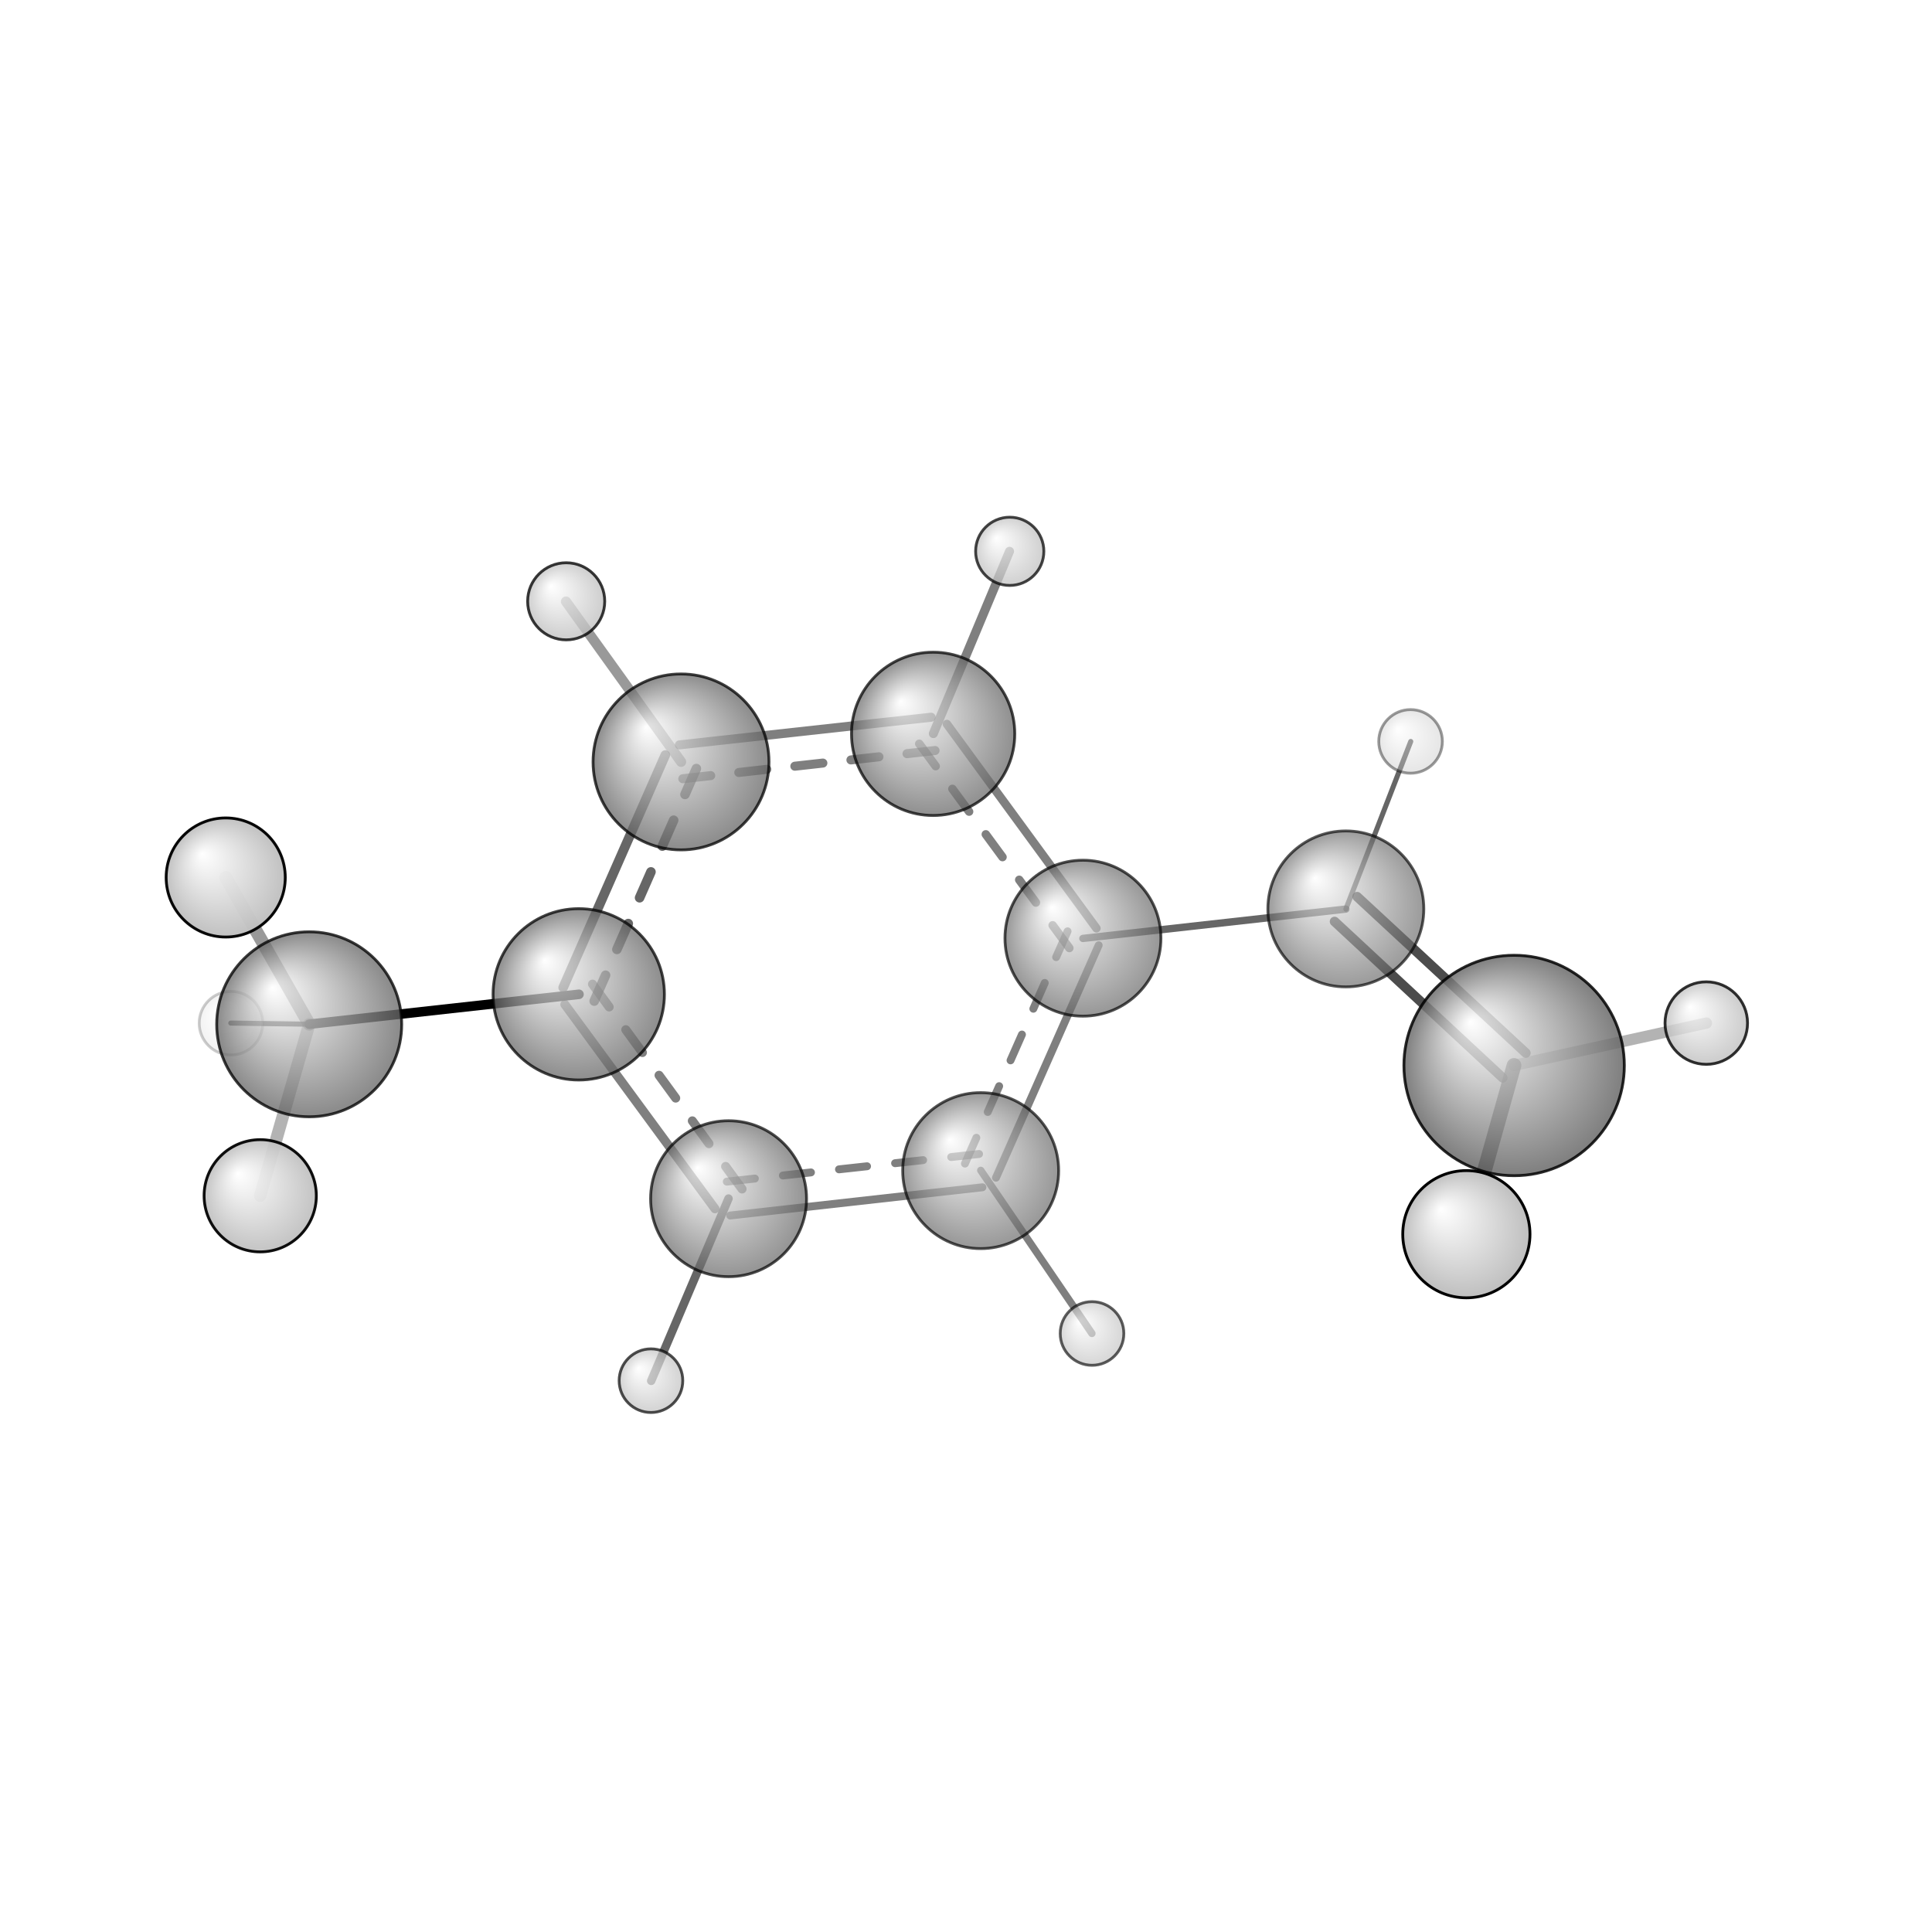 <?xml version="1.0"?>
<svg version="1.1" id="topsvg"
xmlns="http://www.w3.org/2000/svg" xmlns:xlink="http://www.w3.org/1999/xlink"
xmlns:cml="http://www.xml-cml.org/schema" x="0" y="0" width="1024px" height="1024px" viewBox="0 0 100 100">
<title>12161 - Open Babel Depiction</title>
<rect x="0" y="0" width="100" height="100" fill="white"/>
<defs>
<radialGradient id='radialffffff666666' cx='50%' cy='50%' r='50%' fx='30%' fy='30%'>
  <stop offset=' 0%' stop-color="rgb(255,255,255)"  stop-opacity='1.0'/>
  <stop offset='100%' stop-color="rgb(102,102,102)"  stop-opacity ='1.0'/>
</radialGradient>
<radialGradient id='radialffffffbfbfbf' cx='50%' cy='50%' r='50%' fx='30%' fy='30%'>
  <stop offset=' 0%' stop-color="rgb(255,255,255)"  stop-opacity='1.0'/>
  <stop offset='100%' stop-color="rgb(191,191,191)"  stop-opacity ='1.0'/>
</radialGradient>
</defs>
<g transform="translate(0,0)">
<svg width="100" height="100" x="0" y="0" viewBox="0 0 342.374 226.971"
font-family="sans-serif" stroke="rgb(0,0,0)" stroke-width="2"  stroke-linecap="round">
<line x1="102.6" y1="118.5" x2="54.8" y2="123.8" opacity="1.0" stroke="rgb(0,0,0)"  stroke-width="1.7"/>
<line x1="191.9" y1="108.6" x2="238.5" y2="103.4" opacity="0.6" stroke="rgb(0,0,0)"  stroke-width="1.3"/>
<line x1="120.7" y1="77.3" x2="100.3" y2="48.9" opacity="0.4" stroke="rgb(0,0,0)"  stroke-width="1.8"/>
<line x1="129.1" y1="154.7" x2="115.4" y2="187.0" opacity="0.6" stroke="rgb(0,0,0)"  stroke-width="1.5"/>
<line x1="165.4" y1="72.3" x2="178.9" y2="40.0" opacity="0.5" stroke="rgb(0,0,0)"  stroke-width="1.6"/>
<line x1="173.8" y1="149.7" x2="193.5" y2="178.6" opacity="0.5" stroke="rgb(0,0,0)"  stroke-width="1.3"/>
<line x1="54.8" y1="123.8" x2="40.0" y2="97.8" opacity="0.4" stroke="rgb(0,0,0)"  stroke-width="2.3"/>
<line x1="54.8" y1="123.8" x2="40.9" y2="123.6" opacity="0.8" stroke="rgb(0,0,0)"  stroke-width="0.9"/>
<line x1="54.8" y1="123.8" x2="46.1" y2="154.2" opacity="0.3" stroke="rgb(0,0,0)"  stroke-width="2.2"/>
<line x1="240.5" y1="101.2" x2="270.4" y2="128.9" opacity="0.7" stroke="rgb(0,0,0)"  stroke-width="1.7"/>
<line x1="236.5" y1="105.6" x2="266.3" y2="133.3" opacity="0.7" stroke="rgb(0,0,0)"  stroke-width="1.7"/>
<line x1="238.5" y1="103.4" x2="250.0" y2="73.7" opacity="0.6" stroke="rgb(0,0,0)"  stroke-width="0.9"/>
<line x1="268.3" y1="131.1" x2="302.4" y2="123.6" opacity="0.3" stroke="rgb(0,0,0)"  stroke-width="2.0"/>
<line x1="268.3" y1="131.1" x2="259.9" y2="161.0" opacity="0.7" stroke="rgb(0,0,0)"  stroke-width="2.6"/>
<line x1="165.0" y1="69.4" x2="120.4" y2="74.3" opacity="0.5" stroke="rgb(0,0,0)"  stroke-width="1.6"/>
<line x1="165.7" y1="75.3" x2="121.0" y2="80.3" opacity="0.5" stroke="rgb(0,0,0)"  stroke-width="1.6" stroke-dasharray="5.0,5.0"/>
<line x1="117.9" y1="76.1" x2="99.8" y2="117.3" opacity="0.6" stroke="rgb(0,0,0)"  stroke-width="1.7"/>
<line x1="123.4" y1="78.5" x2="105.3" y2="119.7" opacity="0.6" stroke="rgb(0,0,0)"  stroke-width="1.7" stroke-dasharray="5.0,5.0"/>
<line x1="100.1" y1="120.3" x2="126.7" y2="156.5" opacity="0.5" stroke="rgb(0,0,0)"  stroke-width="1.6"/>
<line x1="105.0" y1="116.7" x2="131.5" y2="153.0" opacity="0.5" stroke="rgb(0,0,0)"  stroke-width="1.6" stroke-dasharray="5.0,5.0"/>
<line x1="129.4" y1="157.7" x2="174.1" y2="152.7" opacity="0.5" stroke="rgb(0,0,0)"  stroke-width="1.4"/>
<line x1="128.8" y1="151.7" x2="173.5" y2="146.8" opacity="0.5" stroke="rgb(0,0,0)"  stroke-width="1.4" stroke-dasharray="5.0,5.0"/>
<line x1="176.5" y1="151.0" x2="194.7" y2="109.8" opacity="0.5" stroke="rgb(0,0,0)"  stroke-width="1.4"/>
<line x1="171.0" y1="148.5" x2="189.2" y2="107.3" opacity="0.5" stroke="rgb(0,0,0)"  stroke-width="1.4" stroke-dasharray="5.0,5.0"/>
<line x1="194.3" y1="106.8" x2="167.8" y2="70.6" opacity="0.5" stroke="rgb(0,0,0)"  stroke-width="1.5"/>
<line x1="189.5" y1="110.3" x2="162.9" y2="74.1" opacity="0.5" stroke="rgb(0,0,0)"  stroke-width="1.5" stroke-dasharray="5.0,5.0"/>
<circle cx="40.936" cy="123.618" r="5.636" opacity="0.2" style="stroke:black;stroke-width:0.5;fill:url(#radialffffffbfbfbf)"/>
<circle cx="249.969" cy="73.685" r="5.636" opacity="0.395" style="stroke:black;stroke-width:0.5;fill:url(#radialffffffbfbfbf)"/>
<circle cx="193.521" cy="178.608" r="5.636" opacity="0.635" style="stroke:black;stroke-width:0.5;fill:url(#radialffffffbfbfbf)"/>
<circle cx="238.498" cy="103.369" r="13.818" opacity="0.653" style="stroke:black;stroke-width:0.5;fill:url(#radialffffff666666)"/>
<circle cx="173.787" cy="149.747" r="13.818" opacity="0.674" style="stroke:black;stroke-width:0.5;fill:url(#radialffffff666666)"/>
<circle cx="191.911" cy="108.557" r="13.818" opacity="0.684" style="stroke:black;stroke-width:0.5;fill:url(#radialffffff666666)"/>
<circle cx="115.358" cy="186.971" r="5.636" opacity="0.693" style="stroke:black;stroke-width:0.5;fill:url(#radialffffffbfbfbf)"/>
<circle cx="129.113" cy="154.725" r="13.818" opacity="0.703" style="stroke:black;stroke-width:0.5;fill:url(#radialffffff666666)"/>
<circle cx="165.363" cy="72.346" r="14.467" opacity="0.724" style="stroke:black;stroke-width:0.5;fill:url(#radialffffff666666)"/>
<circle cx="178.937" cy="40" r="6.045" opacity="0.732" style="stroke:black;stroke-width:0.5;fill:url(#radialffffffbfbfbf)"/>
<circle cx="102.559" cy="118.507" r="15.182" opacity="0.741" style="stroke:black;stroke-width:0.5;fill:url(#radialffffff666666)"/>
<circle cx="120.685" cy="77.321" r="15.587" opacity="0.751" style="stroke:black;stroke-width:0.5;fill:url(#radialffffff666666)"/>
<circle cx="54.794" cy="123.818" r="16.39" opacity="0.77" style="stroke:black;stroke-width:0.5;fill:url(#radialffffff666666)"/>
<circle cx="100.336" cy="48.857" r="6.831" opacity="0.778" style="stroke:black;stroke-width:0.5;fill:url(#radialffffffbfbfbf)"/>
<circle cx="302.374" cy="123.602" r="7.31" opacity="0.805" style="stroke:black;stroke-width:0.5;fill:url(#radialffffffbfbfbf)"/>
<circle cx="268.321" cy="131.117" r="19.529" opacity="0.841" style="stroke:black;stroke-width:0.5;fill:url(#radialffffff666666)"/>
<circle cx="46.114" cy="154.202" r="9.943" opacity="0.939" style="stroke:black;stroke-width:0.5;fill:url(#radialffffffbfbfbf)"/>
<circle cx="40" cy="97.8" r="10.553" opacity="0.968" style="stroke:black;stroke-width:0.5;fill:url(#radialffffffbfbfbf)"/>
<circle cx="259.858" cy="161.014" r="11.273" opacity="1" style="stroke:black;stroke-width:0.5;fill:url(#radialffffffbfbfbf)"/>
</svg>
</g>
</svg>
